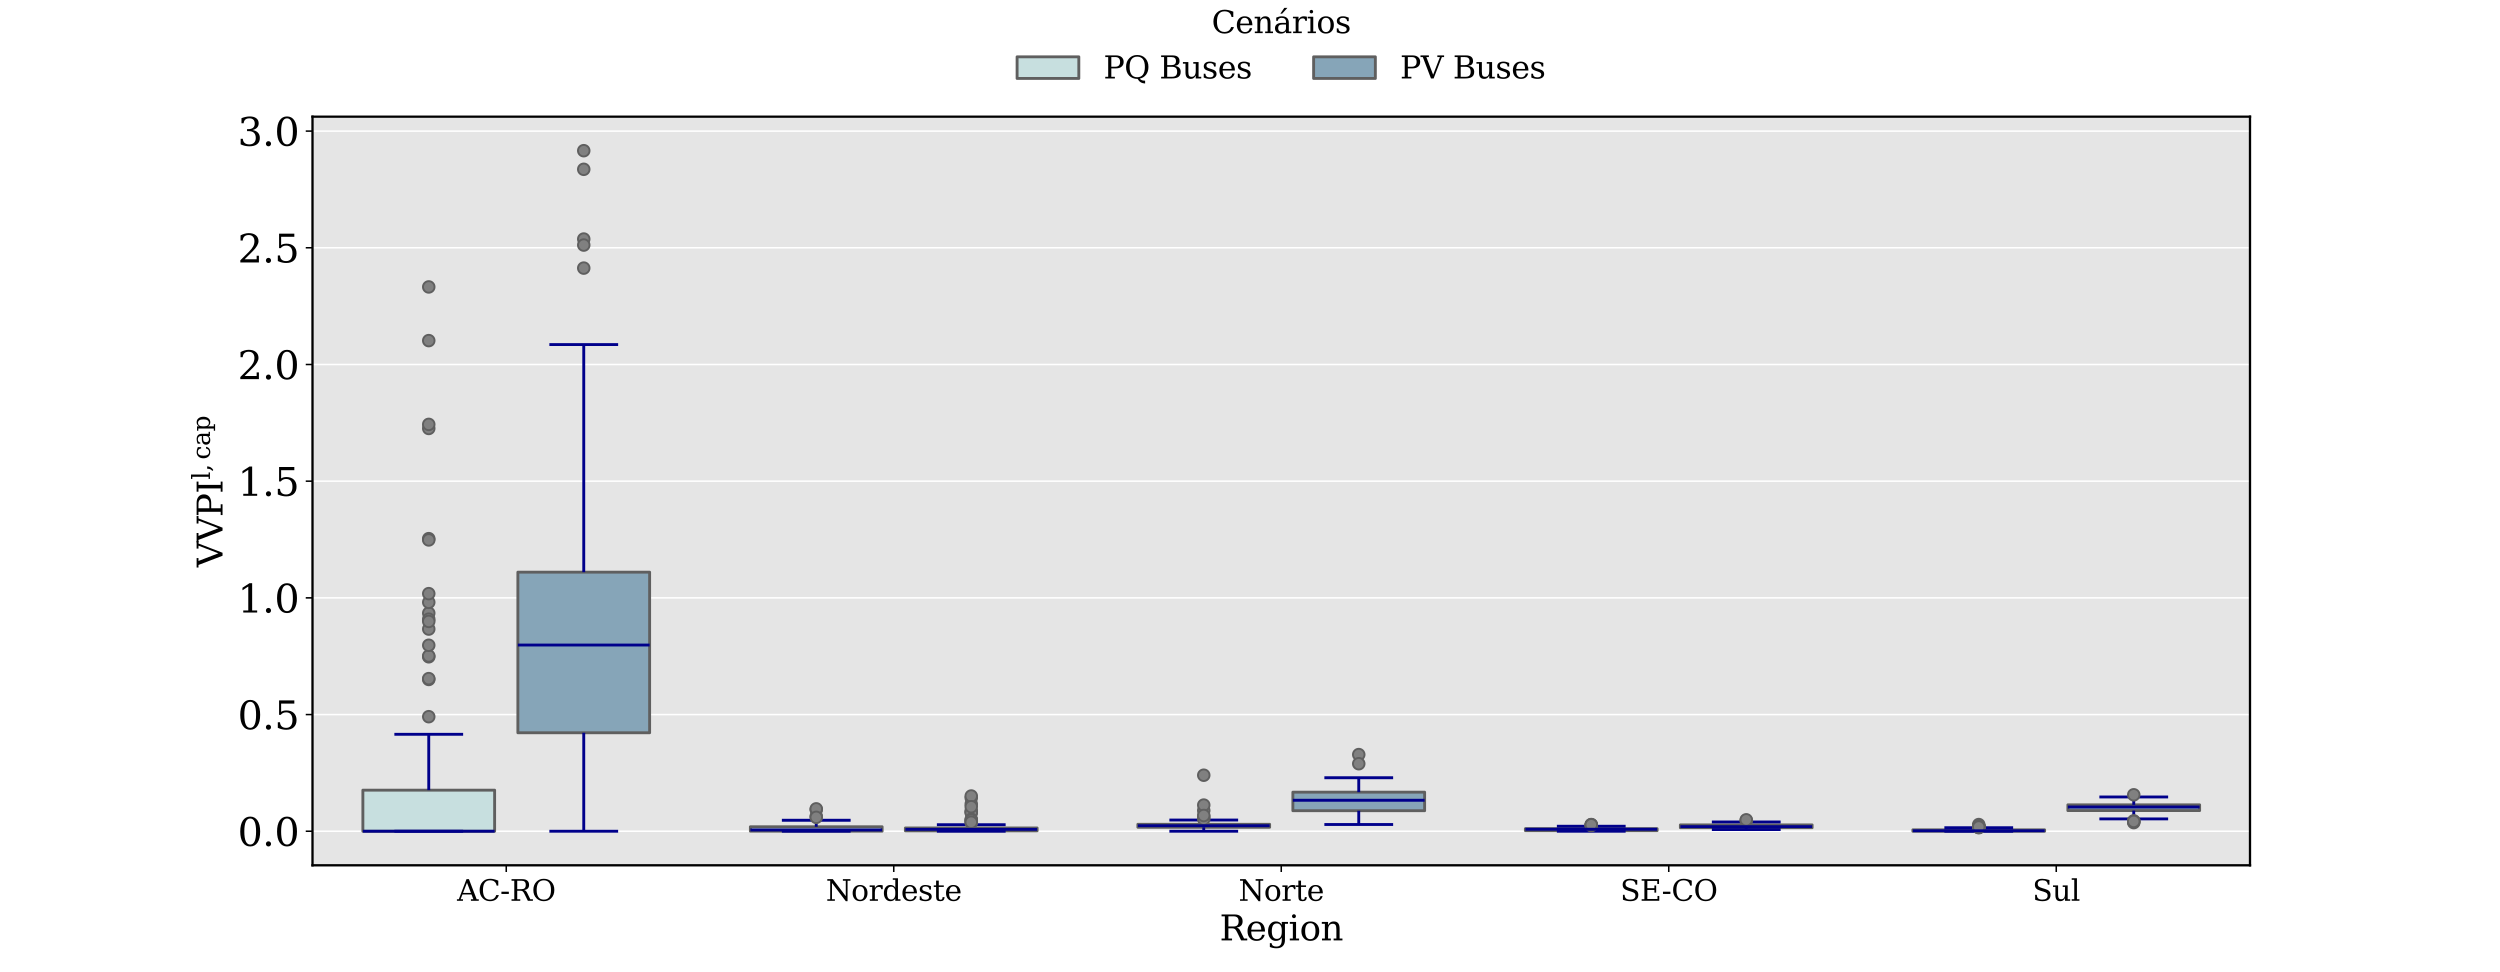 <?xml version="1.0" encoding="utf-8" standalone="no"?>
<!DOCTYPE svg PUBLIC "-//W3C//DTD SVG 1.1//EN"
  "http://www.w3.org/Graphics/SVG/1.1/DTD/svg11.dtd">
<svg xmlns:xlink="http://www.w3.org/1999/xlink" width="1296pt" height="504pt" viewBox="0 0 1296 504" xmlns="http://www.w3.org/2000/svg" version="1.1">
 <defs>
  <style type="text/css">*{stroke-linejoin: round; stroke-linecap: butt}</style>
 </defs>
 <g id="figure_1">
  <g id="patch_1">
   <path d="M 0 504 
L 1296 504 
L 1296 0 
L 0 0 
z
" style="fill: #ffffff"/>
  </g>
  <g id="axes_1">
   <g id="patch_2">
    <path d="M 162 448.56 
L 1166.4 448.56 
L 1166.4 60.48 
L 162 60.48 
z
" style="fill: #e5e5e5"/>
   </g>
   <g id="matplotlib.axis_1">
    <g id="xtick_1">
     <g id="line2d_1">
      <defs>
       <path id="maaaeb28145" d="M 0 0 
L 0 3.5 
" style="stroke: #000000; stroke-width: 0.8"/>
      </defs>
      <g>
       <use xlink:href="#maaaeb28145" x="262.44" y="448.56" style="stroke: #000000; stroke-width: 0.8"/>
      </g>
     </g>
     <g id="text_1">
      <!-- AC-RO -->
      <g transform="translate(236.954 466.958) scale(0.15 -0.15)">
       <defs>
        <path id="DejaVuSerif-41" d="M 1281 1691 
L 2994 1691 
L 2138 3909 
L 1281 1691 
z
M -38 0 
L -38 331 
L 372 331 
L 2034 4666 
L 2559 4666 
L 4225 331 
L 4684 331 
L 4684 0 
L 2988 0 
L 2988 331 
L 3506 331 
L 3116 1356 
L 1153 1356 
L 763 331 
L 1275 331 
L 1275 0 
L -38 0 
z
" transform="scale(0.016)"/>
        <path id="DejaVuSerif-43" d="M 4513 1234 
Q 4306 581 3820 245 
Q 3334 -91 2591 -91 
Q 2134 -91 1743 65 
Q 1353 222 1050 525 
Q 700 875 529 1320 
Q 359 1766 359 2328 
Q 359 3416 987 4083 
Q 1616 4750 2644 4750 
Q 3025 4750 3456 4650 
Q 3888 4550 4384 4347 
L 4384 3272 
L 4031 3272 
Q 3916 3859 3567 4137 
Q 3219 4416 2591 4416 
Q 1844 4416 1459 3886 
Q 1075 3356 1075 2328 
Q 1075 1303 1459 773 
Q 1844 244 2591 244 
Q 3113 244 3450 492 
Q 3788 741 3938 1234 
L 4513 1234 
z
" transform="scale(0.016)"/>
        <path id="DejaVuSerif-2d" d="M 281 1959 
L 1881 1959 
L 1881 1472 
L 281 1472 
L 281 1959 
z
" transform="scale(0.016)"/>
        <path id="DejaVuSerif-52" d="M 3066 2316 
Q 3284 2256 3442 2114 
Q 3600 1972 3725 1716 
L 4403 331 
L 4972 331 
L 4972 0 
L 3872 0 
L 3144 1484 
Q 2934 1916 2759 2042 
Q 2584 2169 2278 2169 
L 1581 2169 
L 1581 331 
L 2241 331 
L 2241 0 
L 353 0 
L 353 331 
L 947 331 
L 947 4331 
L 353 4331 
L 353 4666 
L 2719 4666 
Q 3400 4666 3770 4341 
Q 4141 4016 4141 3419 
Q 4141 2938 3870 2661 
Q 3600 2384 3066 2316 
z
M 1581 2503 
L 2503 2503 
Q 2975 2503 3200 2726 
Q 3425 2950 3425 3419 
Q 3425 3888 3200 4109 
Q 2975 4331 2503 4331 
L 1581 4331 
L 1581 2503 
z
" transform="scale(0.016)"/>
        <path id="DejaVuSerif-4f" d="M 2625 244 
Q 3391 244 3781 770 
Q 4172 1297 4172 2328 
Q 4172 3363 3781 3889 
Q 3391 4416 2625 4416 
Q 1856 4416 1465 3889 
Q 1075 3363 1075 2328 
Q 1075 1297 1465 770 
Q 1856 244 2625 244 
z
M 2625 -91 
Q 2150 -91 1751 65 
Q 1353 222 1050 525 
Q 700 875 529 1319 
Q 359 1763 359 2328 
Q 359 2894 529 3339 
Q 700 3784 1050 4134 
Q 1356 4441 1750 4595 
Q 2144 4750 2625 4750 
Q 3641 4750 4266 4084 
Q 4891 3419 4891 2328 
Q 4891 1769 4719 1320 
Q 4547 872 4197 525 
Q 3891 219 3497 64 
Q 3103 -91 2625 -91 
z
" transform="scale(0.016)"/>
       </defs>
       <use xlink:href="#DejaVuSerif-41"/>
       <use xlink:href="#DejaVuSerif-43" x="72.217"/>
       <use xlink:href="#DejaVuSerif-2d" x="148.73"/>
       <use xlink:href="#DejaVuSerif-52" x="182.52"/>
       <use xlink:href="#DejaVuSerif-4f" x="257.812"/>
      </g>
     </g>
    </g>
    <g id="xtick_2">
     <g id="line2d_2">
      <g>
       <use xlink:href="#maaaeb28145" x="463.32" y="448.56" style="stroke: #000000; stroke-width: 0.8"/>
      </g>
     </g>
     <g id="text_2">
      <!-- Nordeste -->
      <g transform="translate(428.116 466.958) scale(0.15 -0.15)">
       <defs>
        <path id="DejaVuSerif-4e" d="M 313 0 
L 313 331 
L 941 331 
L 941 4331 
L 313 4331 
L 313 4666 
L 1509 4666 
L 4306 984 
L 4306 4331 
L 3681 4331 
L 3681 4666 
L 5319 4666 
L 5319 4331 
L 4691 4331 
L 4691 -91 
L 4313 -91 
L 1325 3841 
L 1325 331 
L 1953 331 
L 1953 0 
L 313 0 
z
" transform="scale(0.016)"/>
        <path id="DejaVuSerif-6f" d="M 1925 219 
Q 2388 219 2623 584 
Q 2859 950 2859 1663 
Q 2859 2375 2623 2739 
Q 2388 3103 1925 3103 
Q 1463 3103 1227 2739 
Q 991 2375 991 1663 
Q 991 950 1228 584 
Q 1466 219 1925 219 
z
M 1925 -91 
Q 1200 -91 759 389 
Q 319 869 319 1663 
Q 319 2456 758 2934 
Q 1197 3413 1925 3413 
Q 2653 3413 3092 2934 
Q 3531 2456 3531 1663 
Q 3531 869 3092 389 
Q 2653 -91 1925 -91 
z
" transform="scale(0.016)"/>
        <path id="DejaVuSerif-72" d="M 3059 3328 
L 3059 2497 
L 2728 2497 
Q 2713 2744 2591 2866 
Q 2469 2988 2234 2988 
Q 1809 2988 1582 2694 
Q 1356 2400 1356 1850 
L 1356 331 
L 2022 331 
L 2022 0 
L 263 0 
L 263 331 
L 781 331 
L 781 2994 
L 231 2994 
L 231 3322 
L 1356 3322 
L 1356 2731 
Q 1525 3078 1790 3245 
Q 2056 3413 2438 3413 
Q 2578 3413 2733 3391 
Q 2888 3369 3059 3328 
z
" transform="scale(0.016)"/>
        <path id="DejaVuSerif-64" d="M 3359 331 
L 3909 331 
L 3909 0 
L 2784 0 
L 2784 519 
Q 2616 206 2355 57 
Q 2094 -91 1709 -91 
Q 1097 -91 708 395 
Q 319 881 319 1663 
Q 319 2444 706 2928 
Q 1094 3413 1709 3413 
Q 2094 3413 2355 3264 
Q 2616 3116 2784 2803 
L 2784 4531 
L 2241 4531 
L 2241 4863 
L 3359 4863 
L 3359 331 
z
M 2784 1497 
L 2784 1825 
Q 2784 2422 2554 2737 
Q 2325 3053 1888 3053 
Q 1444 3053 1217 2703 
Q 991 2353 991 1663 
Q 991 975 1217 622 
Q 1444 269 1888 269 
Q 2325 269 2554 583 
Q 2784 897 2784 1497 
z
" transform="scale(0.016)"/>
        <path id="DejaVuSerif-65" d="M 3469 1600 
L 991 1600 
L 991 1575 
Q 991 903 1244 561 
Q 1497 219 1991 219 
Q 2369 219 2611 417 
Q 2853 616 2950 1006 
L 3413 1006 
Q 3275 459 2904 184 
Q 2534 -91 1931 -91 
Q 1203 -91 761 389 
Q 319 869 319 1663 
Q 319 2450 753 2931 
Q 1188 3413 1894 3413 
Q 2647 3413 3050 2948 
Q 3453 2484 3469 1600 
z
M 2791 1931 
Q 2772 2513 2545 2808 
Q 2319 3103 1894 3103 
Q 1497 3103 1269 2806 
Q 1041 2509 991 1931 
L 2791 1931 
z
" transform="scale(0.016)"/>
        <path id="DejaVuSerif-73" d="M 359 184 
L 359 959 
L 691 959 
Q 703 588 923 403 
Q 1144 219 1575 219 
Q 1963 219 2166 364 
Q 2369 509 2369 788 
Q 2369 1006 2220 1140 
Q 2072 1275 1594 1428 
L 1178 1569 
Q 750 1706 558 1912 
Q 366 2119 366 2438 
Q 366 2894 700 3153 
Q 1034 3413 1625 3413 
Q 1888 3413 2178 3344 
Q 2469 3275 2778 3144 
L 2778 2419 
L 2447 2419 
Q 2434 2741 2221 2922 
Q 2009 3103 1644 3103 
Q 1281 3103 1095 2975 
Q 909 2847 909 2591 
Q 909 2381 1050 2254 
Q 1191 2128 1613 1997 
L 2069 1856 
Q 2541 1709 2748 1489 
Q 2956 1269 2956 922 
Q 2956 450 2595 179 
Q 2234 -91 1600 -91 
Q 1278 -91 972 -22 
Q 666 47 359 184 
z
" transform="scale(0.016)"/>
        <path id="DejaVuSerif-74" d="M 691 2988 
L 184 2988 
L 184 3322 
L 691 3322 
L 691 4353 
L 1269 4353 
L 1269 3322 
L 2350 3322 
L 2350 2988 
L 1269 2988 
L 1269 878 
Q 1269 456 1350 337 
Q 1431 219 1650 219 
Q 1875 219 1978 351 
Q 2081 484 2088 781 
L 2522 781 
Q 2497 328 2275 118 
Q 2053 -91 1600 -91 
Q 1103 -91 897 129 
Q 691 350 691 878 
L 691 2988 
z
" transform="scale(0.016)"/>
       </defs>
       <use xlink:href="#DejaVuSerif-4e"/>
       <use xlink:href="#DejaVuSerif-6f" x="87.5"/>
       <use xlink:href="#DejaVuSerif-72" x="147.705"/>
       <use xlink:href="#DejaVuSerif-64" x="195.508"/>
       <use xlink:href="#DejaVuSerif-65" x="259.521"/>
       <use xlink:href="#DejaVuSerif-73" x="318.701"/>
       <use xlink:href="#DejaVuSerif-74" x="370.02"/>
       <use xlink:href="#DejaVuSerif-65" x="410.205"/>
      </g>
     </g>
    </g>
    <g id="xtick_3">
     <g id="line2d_3">
      <g>
       <use xlink:href="#maaaeb28145" x="664.2" y="448.56" style="stroke: #000000; stroke-width: 0.8"/>
      </g>
     </g>
     <g id="text_3">
      <!-- Norte -->
      <g transform="translate(642.084 466.958) scale(0.15 -0.15)">
       <use xlink:href="#DejaVuSerif-4e"/>
       <use xlink:href="#DejaVuSerif-6f" x="87.5"/>
       <use xlink:href="#DejaVuSerif-72" x="147.705"/>
       <use xlink:href="#DejaVuSerif-74" x="195.508"/>
       <use xlink:href="#DejaVuSerif-65" x="235.693"/>
      </g>
     </g>
    </g>
    <g id="xtick_4">
     <g id="line2d_4">
      <g>
       <use xlink:href="#maaaeb28145" x="865.08" y="448.56" style="stroke: #000000; stroke-width: 0.8"/>
      </g>
     </g>
     <g id="text_4">
      <!-- SE-CO -->
      <g transform="translate(839.905 466.958) scale(0.15 -0.15)">
       <defs>
        <path id="DejaVuSerif-53" d="M 594 225 
L 594 1288 
L 953 1284 
Q 969 753 1261 498 
Q 1553 244 2150 244 
Q 2706 244 2998 464 
Q 3291 684 3291 1106 
Q 3291 1444 3114 1625 
Q 2938 1806 2369 1978 
L 1753 2163 
Q 1084 2366 811 2669 
Q 538 2972 538 3500 
Q 538 4094 959 4422 
Q 1381 4750 2144 4750 
Q 2469 4750 2856 4679 
Q 3244 4609 3681 4475 
L 3681 3481 
L 3328 3481 
Q 3275 3975 2998 4195 
Q 2722 4416 2156 4416 
Q 1663 4416 1405 4214 
Q 1147 4013 1147 3628 
Q 1147 3294 1340 3103 
Q 1534 2913 2163 2725 
L 2741 2553 
Q 3375 2363 3645 2067 
Q 3916 1772 3916 1275 
Q 3916 597 3481 253 
Q 3047 -91 2188 -91 
Q 1803 -91 1404 -12 
Q 1006 66 594 225 
z
" transform="scale(0.016)"/>
        <path id="DejaVuSerif-45" d="M 353 0 
L 353 331 
L 947 331 
L 947 4331 
L 353 4331 
L 353 4666 
L 4109 4666 
L 4109 3628 
L 3725 3628 
L 3725 4281 
L 1581 4281 
L 1581 2719 
L 3109 2719 
L 3109 3303 
L 3494 3303 
L 3494 1753 
L 3109 1753 
L 3109 2338 
L 1581 2338 
L 1581 384 
L 3775 384 
L 3775 1038 
L 4159 1038 
L 4159 0 
L 353 0 
z
" transform="scale(0.016)"/>
       </defs>
       <use xlink:href="#DejaVuSerif-53"/>
       <use xlink:href="#DejaVuSerif-45" x="68.506"/>
       <use xlink:href="#DejaVuSerif-2d" x="143.379"/>
       <use xlink:href="#DejaVuSerif-43" x="177.168"/>
       <use xlink:href="#DejaVuSerif-4f" x="253.682"/>
      </g>
     </g>
    </g>
    <g id="xtick_5">
     <g id="line2d_5">
      <g>
       <use xlink:href="#maaaeb28145" x="1065.96" y="448.56" style="stroke: #000000; stroke-width: 0.8"/>
      </g>
     </g>
     <g id="text_5">
      <!-- Sul -->
      <g transform="translate(1053.593 466.958) scale(0.15 -0.15)">
       <defs>
        <path id="DejaVuSerif-75" d="M 2266 3322 
L 3341 3322 
L 3341 331 
L 3884 331 
L 3884 0 
L 2766 0 
L 2766 588 
Q 2606 256 2353 82 
Q 2100 -91 1766 -91 
Q 1213 -91 952 223 
Q 691 538 691 1209 
L 691 2988 
L 172 2988 
L 172 3322 
L 1269 3322 
L 1269 1388 
Q 1269 781 1417 556 
Q 1566 331 1947 331 
Q 2347 331 2556 625 
Q 2766 919 2766 1478 
L 2766 2988 
L 2266 2988 
L 2266 3322 
z
" transform="scale(0.016)"/>
        <path id="DejaVuSerif-6c" d="M 1313 331 
L 1856 331 
L 1856 0 
L 184 0 
L 184 331 
L 738 331 
L 738 4531 
L 184 4531 
L 184 4863 
L 1313 4863 
L 1313 331 
z
" transform="scale(0.016)"/>
       </defs>
       <use xlink:href="#DejaVuSerif-53"/>
       <use xlink:href="#DejaVuSerif-75" x="68.506"/>
       <use xlink:href="#DejaVuSerif-6c" x="132.91"/>
      </g>
     </g>
    </g>
    <g id="text_6">
     <!-- Region -->
     <g transform="translate(632.242 487.498) scale(0.18 -0.18)">
      <defs>
       <path id="DejaVuSerif-67" d="M 3359 2988 
L 3359 72 
Q 3359 -644 2965 -1033 
Q 2572 -1422 1844 -1422 
Q 1516 -1422 1216 -1362 
Q 916 -1303 641 -1184 
L 641 -488 
L 941 -488 
Q 997 -813 1206 -963 
Q 1416 -1113 1806 -1113 
Q 2313 -1113 2548 -827 
Q 2784 -541 2784 72 
L 2784 519 
Q 2616 206 2355 57 
Q 2094 -91 1709 -91 
Q 1097 -91 708 395 
Q 319 881 319 1663 
Q 319 2444 706 2928 
Q 1094 3413 1709 3413 
Q 2094 3413 2355 3264 
Q 2616 3116 2784 2803 
L 2784 3322 
L 3909 3322 
L 3909 2988 
L 3359 2988 
z
M 2784 1825 
Q 2784 2422 2554 2737 
Q 2325 3053 1888 3053 
Q 1444 3053 1217 2703 
Q 991 2353 991 1663 
Q 991 975 1217 622 
Q 1444 269 1888 269 
Q 2325 269 2554 583 
Q 2784 897 2784 1497 
L 2784 1825 
z
" transform="scale(0.016)"/>
       <path id="DejaVuSerif-69" d="M 622 4353 
Q 622 4497 726 4603 
Q 831 4709 978 4709 
Q 1122 4709 1226 4603 
Q 1331 4497 1331 4353 
Q 1331 4206 1228 4103 
Q 1125 4000 978 4000 
Q 831 4000 726 4103 
Q 622 4206 622 4353 
z
M 1356 331 
L 1900 331 
L 1900 0 
L 231 0 
L 231 331 
L 781 331 
L 781 2988 
L 231 2988 
L 231 3322 
L 1356 3322 
L 1356 331 
z
" transform="scale(0.016)"/>
       <path id="DejaVuSerif-6e" d="M 263 0 
L 263 331 
L 781 331 
L 781 2988 
L 231 2988 
L 231 3322 
L 1356 3322 
L 1356 2731 
Q 1516 3069 1770 3241 
Q 2025 3413 2363 3413 
Q 2913 3413 3172 3097 
Q 3431 2781 3431 2113 
L 3431 331 
L 3944 331 
L 3944 0 
L 2356 0 
L 2356 331 
L 2853 331 
L 2853 1931 
Q 2853 2541 2703 2767 
Q 2553 2994 2175 2994 
Q 1775 2994 1565 2701 
Q 1356 2409 1356 1850 
L 1356 331 
L 1856 331 
L 1856 0 
L 263 0 
z
" transform="scale(0.016)"/>
      </defs>
      <use xlink:href="#DejaVuSerif-52"/>
      <use xlink:href="#DejaVuSerif-65" x="75.293"/>
      <use xlink:href="#DejaVuSerif-67" x="134.473"/>
      <use xlink:href="#DejaVuSerif-69" x="198.486"/>
      <use xlink:href="#DejaVuSerif-6f" x="230.469"/>
      <use xlink:href="#DejaVuSerif-6e" x="290.674"/>
     </g>
    </g>
   </g>
   <g id="matplotlib.axis_2">
    <g id="ytick_1">
     <g id="line2d_6">
      <path d="M 162 430.92 
L 1166.4 430.92 
" clip-path="url(#p21bac2d4df)" style="fill: none; stroke: #ffffff; stroke-width: 0.8; stroke-linecap: square"/>
     </g>
     <g id="line2d_7">
      <defs>
       <path id="m87f570c86f" d="M 0 0 
L -3.5 0 
" style="stroke: #000000; stroke-width: 0.8"/>
      </defs>
      <g>
       <use xlink:href="#m87f570c86f" x="162" y="430.92" style="stroke: #000000; stroke-width: 0.8"/>
      </g>
     </g>
     <g id="text_7">
      <!-- 0.0 -->
      <g transform="translate(123.194 438.518) scale(0.2 -0.2)">
       <defs>
        <path id="DejaVuSerif-30" d="M 2034 219 
Q 2513 219 2750 744 
Q 2988 1269 2988 2328 
Q 2988 3391 2750 3916 
Q 2513 4441 2034 4441 
Q 1556 4441 1318 3916 
Q 1081 3391 1081 2328 
Q 1081 1269 1318 744 
Q 1556 219 2034 219 
z
M 2034 -91 
Q 1275 -91 848 546 
Q 422 1184 422 2328 
Q 422 3475 848 4112 
Q 1275 4750 2034 4750 
Q 2797 4750 3222 4112 
Q 3647 3475 3647 2328 
Q 3647 1184 3222 546 
Q 2797 -91 2034 -91 
z
" transform="scale(0.016)"/>
        <path id="DejaVuSerif-2e" d="M 603 325 
Q 603 500 722 622 
Q 841 744 1019 744 
Q 1191 744 1312 622 
Q 1434 500 1434 325 
Q 1434 153 1312 31 
Q 1191 -91 1019 -91 
Q 841 -91 722 29 
Q 603 150 603 325 
z
" transform="scale(0.016)"/>
       </defs>
       <use xlink:href="#DejaVuSerif-30"/>
       <use xlink:href="#DejaVuSerif-2e" x="63.623"/>
       <use xlink:href="#DejaVuSerif-30" x="95.41"/>
      </g>
     </g>
    </g>
    <g id="ytick_2">
     <g id="line2d_8">
      <path d="M 162 370.427 
L 1166.4 370.427 
" clip-path="url(#p21bac2d4df)" style="fill: none; stroke: #ffffff; stroke-width: 0.8; stroke-linecap: square"/>
     </g>
     <g id="line2d_9">
      <g>
       <use xlink:href="#m87f570c86f" x="162" y="370.427" style="stroke: #000000; stroke-width: 0.8"/>
      </g>
     </g>
     <g id="text_8">
      <!-- 0.5 -->
      <g transform="translate(123.194 378.025) scale(0.2 -0.2)">
       <defs>
        <path id="DejaVuSerif-35" d="M 3219 4666 
L 3219 4153 
L 1081 4153 
L 1081 2816 
Q 1244 2928 1461 2984 
Q 1678 3041 1947 3041 
Q 2703 3041 3140 2622 
Q 3578 2203 3578 1478 
Q 3578 738 3136 323 
Q 2694 -91 1894 -91 
Q 1572 -91 1234 -12 
Q 897 66 544 225 
L 544 1131 
L 897 1131 
Q 925 688 1179 453 
Q 1434 219 1894 219 
Q 2388 219 2653 544 
Q 2919 869 2919 1478 
Q 2919 2084 2655 2407 
Q 2391 2731 1894 2731 
Q 1613 2731 1398 2631 
Q 1184 2531 1019 2322 
L 750 2322 
L 750 4666 
L 3219 4666 
z
" transform="scale(0.016)"/>
       </defs>
       <use xlink:href="#DejaVuSerif-30"/>
       <use xlink:href="#DejaVuSerif-2e" x="63.623"/>
       <use xlink:href="#DejaVuSerif-35" x="95.41"/>
      </g>
     </g>
    </g>
    <g id="ytick_3">
     <g id="line2d_10">
      <path d="M 162 309.933 
L 1166.4 309.933 
" clip-path="url(#p21bac2d4df)" style="fill: none; stroke: #ffffff; stroke-width: 0.8; stroke-linecap: square"/>
     </g>
     <g id="line2d_11">
      <g>
       <use xlink:href="#m87f570c86f" x="162" y="309.933" style="stroke: #000000; stroke-width: 0.8"/>
      </g>
     </g>
     <g id="text_9">
      <!-- 1.0 -->
      <g transform="translate(123.194 317.532) scale(0.2 -0.2)">
       <defs>
        <path id="DejaVuSerif-31" d="M 909 0 
L 909 331 
L 1722 331 
L 1722 4213 
L 781 3603 
L 781 4013 
L 1919 4750 
L 2350 4750 
L 2350 331 
L 3163 331 
L 3163 0 
L 909 0 
z
" transform="scale(0.016)"/>
       </defs>
       <use xlink:href="#DejaVuSerif-31"/>
       <use xlink:href="#DejaVuSerif-2e" x="63.623"/>
       <use xlink:href="#DejaVuSerif-30" x="95.41"/>
      </g>
     </g>
    </g>
    <g id="ytick_4">
     <g id="line2d_12">
      <path d="M 162 249.44 
L 1166.4 249.44 
" clip-path="url(#p21bac2d4df)" style="fill: none; stroke: #ffffff; stroke-width: 0.8; stroke-linecap: square"/>
     </g>
     <g id="line2d_13">
      <g>
       <use xlink:href="#m87f570c86f" x="162" y="249.44" style="stroke: #000000; stroke-width: 0.8"/>
      </g>
     </g>
     <g id="text_10">
      <!-- 1.5 -->
      <g transform="translate(123.194 257.038) scale(0.2 -0.2)">
       <use xlink:href="#DejaVuSerif-31"/>
       <use xlink:href="#DejaVuSerif-2e" x="63.623"/>
       <use xlink:href="#DejaVuSerif-35" x="95.41"/>
      </g>
     </g>
    </g>
    <g id="ytick_5">
     <g id="line2d_14">
      <path d="M 162 188.947 
L 1166.4 188.947 
" clip-path="url(#p21bac2d4df)" style="fill: none; stroke: #ffffff; stroke-width: 0.8; stroke-linecap: square"/>
     </g>
     <g id="line2d_15">
      <g>
       <use xlink:href="#m87f570c86f" x="162" y="188.947" style="stroke: #000000; stroke-width: 0.8"/>
      </g>
     </g>
     <g id="text_11">
      <!-- 2.0 -->
      <g transform="translate(123.194 196.545) scale(0.2 -0.2)">
       <defs>
        <path id="DejaVuSerif-32" d="M 819 3553 
L 469 3553 
L 469 4384 
Q 803 4563 1142 4656 
Q 1481 4750 1806 4750 
Q 2534 4750 2956 4397 
Q 3378 4044 3378 3438 
Q 3378 2753 2422 1800 
Q 2347 1728 2309 1691 
L 1131 513 
L 3078 513 
L 3078 1088 
L 3444 1088 
L 3444 0 
L 434 0 
L 434 341 
L 1850 1753 
Q 2319 2222 2519 2614 
Q 2719 3006 2719 3438 
Q 2719 3909 2473 4175 
Q 2228 4441 1797 4441 
Q 1350 4441 1106 4219 
Q 863 3997 819 3553 
z
" transform="scale(0.016)"/>
       </defs>
       <use xlink:href="#DejaVuSerif-32"/>
       <use xlink:href="#DejaVuSerif-2e" x="63.623"/>
       <use xlink:href="#DejaVuSerif-30" x="95.41"/>
      </g>
     </g>
    </g>
    <g id="ytick_6">
     <g id="line2d_16">
      <path d="M 162 128.453 
L 1166.4 128.453 
" clip-path="url(#p21bac2d4df)" style="fill: none; stroke: #ffffff; stroke-width: 0.8; stroke-linecap: square"/>
     </g>
     <g id="line2d_17">
      <g>
       <use xlink:href="#m87f570c86f" x="162" y="128.453" style="stroke: #000000; stroke-width: 0.8"/>
      </g>
     </g>
     <g id="text_12">
      <!-- 2.5 -->
      <g transform="translate(123.194 136.052) scale(0.2 -0.2)">
       <use xlink:href="#DejaVuSerif-32"/>
       <use xlink:href="#DejaVuSerif-2e" x="63.623"/>
       <use xlink:href="#DejaVuSerif-35" x="95.41"/>
      </g>
     </g>
    </g>
    <g id="ytick_7">
     <g id="line2d_18">
      <path d="M 162 67.96 
L 1166.4 67.96 
" clip-path="url(#p21bac2d4df)" style="fill: none; stroke: #ffffff; stroke-width: 0.8; stroke-linecap: square"/>
     </g>
     <g id="line2d_19">
      <g>
       <use xlink:href="#m87f570c86f" x="162" y="67.96" style="stroke: #000000; stroke-width: 0.8"/>
      </g>
     </g>
     <g id="text_13">
      <!-- 3.0 -->
      <g transform="translate(123.194 75.558) scale(0.2 -0.2)">
       <defs>
        <path id="DejaVuSerif-33" d="M 622 4469 
Q 988 4606 1323 4678 
Q 1659 4750 1953 4750 
Q 2638 4750 3022 4454 
Q 3406 4159 3406 3634 
Q 3406 3213 3140 2930 
Q 2875 2647 2388 2547 
Q 2963 2466 3280 2130 
Q 3597 1794 3597 1259 
Q 3597 606 3158 257 
Q 2719 -91 1894 -91 
Q 1528 -91 1179 -12 
Q 831 66 488 225 
L 488 1131 
L 838 1131 
Q 869 681 1141 450 
Q 1413 219 1906 219 
Q 2384 219 2661 495 
Q 2938 772 2938 1253 
Q 2938 1803 2653 2086 
Q 2369 2369 1819 2369 
L 1522 2369 
L 1522 2688 
L 1678 2688 
Q 2225 2688 2498 2914 
Q 2772 3141 2772 3597 
Q 2772 4006 2547 4223 
Q 2322 4441 1900 4441 
Q 1478 4441 1245 4241 
Q 1013 4041 972 3647 
L 622 3647 
L 622 4469 
z
" transform="scale(0.016)"/>
       </defs>
       <use xlink:href="#DejaVuSerif-33"/>
       <use xlink:href="#DejaVuSerif-2e" x="63.623"/>
       <use xlink:href="#DejaVuSerif-30" x="95.41"/>
      </g>
     </g>
    </g>
    <g id="text_14">
     <!-- $\mathrm{VVPI}^\mathrm{l,cap}$ -->
     <g transform="translate(115.45 294.03) rotate(-90) scale(0.18 -0.18)">
      <defs>
       <path id="DejaVuSerif-56" d="M 1119 4331 
L 2497 750 
L 3872 4331 
L 3347 4331 
L 3347 4666 
L 4716 4666 
L 4716 4331 
L 4263 4331 
L 2597 0 
L 2059 0 
L 403 4331 
L -63 4331 
L -63 4666 
L 1638 4666 
L 1638 4331 
L 1119 4331 
z
" transform="scale(0.016)"/>
       <path id="DejaVuSerif-50" d="M 1581 2375 
L 2406 2375 
Q 2872 2375 3115 2626 
Q 3359 2878 3359 3353 
Q 3359 3831 3115 4081 
Q 2872 4331 2406 4331 
L 1581 4331 
L 1581 2375 
z
M 353 0 
L 353 331 
L 947 331 
L 947 4331 
L 353 4331 
L 353 4666 
L 2559 4666 
Q 3259 4666 3668 4311 
Q 4078 3956 4078 3353 
Q 4078 2753 3668 2397 
Q 3259 2041 2559 2041 
L 1581 2041 
L 1581 331 
L 2303 331 
L 2303 0 
L 353 0 
z
" transform="scale(0.016)"/>
       <path id="DejaVuSerif-49" d="M 1581 331 
L 2175 331 
L 2175 0 
L 353 0 
L 353 331 
L 947 331 
L 947 4331 
L 353 4331 
L 353 4666 
L 2175 4666 
L 2175 4331 
L 1581 4331 
L 1581 331 
z
" transform="scale(0.016)"/>
       <path id="DejaVuSerif-2c" d="M 231 -622 
Q 525 -406 662 -114 
Q 800 178 800 594 
L 800 709 
L 1416 709 
Q 1391 175 1164 -208 
Q 938 -591 481 -872 
L 231 -622 
z
" transform="scale(0.016)"/>
       <path id="DejaVuSerif-63" d="M 3291 997 
Q 3169 466 2822 187 
Q 2475 -91 1925 -91 
Q 1200 -91 759 389 
Q 319 869 319 1663 
Q 319 2459 759 2936 
Q 1200 3413 1925 3413 
Q 2241 3413 2553 3339 
Q 2866 3266 3181 3116 
L 3181 2266 
L 2847 2266 
Q 2781 2703 2561 2903 
Q 2341 3103 1931 3103 
Q 1466 3103 1228 2742 
Q 991 2381 991 1663 
Q 991 944 1227 581 
Q 1463 219 1931 219 
Q 2303 219 2525 412 
Q 2747 606 2828 997 
L 3291 997 
z
" transform="scale(0.016)"/>
       <path id="DejaVuSerif-61" d="M 2547 1044 
L 2547 1747 
L 1806 1747 
Q 1378 1747 1168 1562 
Q 959 1378 959 997 
Q 959 650 1171 447 
Q 1384 244 1747 244 
Q 2106 244 2326 466 
Q 2547 688 2547 1044 
z
M 3122 2075 
L 3122 331 
L 3634 331 
L 3634 0 
L 2547 0 
L 2547 359 
Q 2356 128 2106 18 
Q 1856 -91 1522 -91 
Q 969 -91 644 203 
Q 319 497 319 997 
Q 319 1513 691 1797 
Q 1063 2081 1741 2081 
L 2547 2081 
L 2547 2309 
Q 2547 2688 2317 2895 
Q 2088 3103 1672 3103 
Q 1328 3103 1125 2947 
Q 922 2791 872 2484 
L 575 2484 
L 575 3156 
Q 875 3284 1158 3348 
Q 1441 3413 1709 3413 
Q 2400 3413 2761 3070 
Q 3122 2728 3122 2075 
z
" transform="scale(0.016)"/>
       <path id="DejaVuSerif-70" d="M 1313 1825 
L 1313 1497 
Q 1313 897 1542 583 
Q 1772 269 2209 269 
Q 2650 269 2876 622 
Q 3103 975 3103 1663 
Q 3103 2353 2876 2703 
Q 2650 3053 2209 3053 
Q 1772 3053 1542 2737 
Q 1313 2422 1313 1825 
z
M 738 2988 
L 184 2988 
L 184 3322 
L 1313 3322 
L 1313 2803 
Q 1481 3116 1742 3264 
Q 2003 3413 2388 3413 
Q 3000 3413 3387 2928 
Q 3775 2444 3775 1663 
Q 3775 881 3387 395 
Q 3000 -91 2388 -91 
Q 2003 -91 1742 57 
Q 1481 206 1313 519 
L 1313 -997 
L 1856 -997 
L 1856 -1331 
L 184 -1331 
L 184 -997 
L 738 -997 
L 738 2988 
z
" transform="scale(0.016)"/>
      </defs>
      <use xlink:href="#DejaVuSerif-56" transform="translate(0 0.477)"/>
      <use xlink:href="#DejaVuSerif-56" transform="translate(72.217 0.477)"/>
      <use xlink:href="#DejaVuSerif-50" transform="translate(144.434 0.477)"/>
      <use xlink:href="#DejaVuSerif-49" transform="translate(211.719 0.477)"/>
      <use xlink:href="#DejaVuSerif-6c" transform="translate(252.129 36.811) scale(0.7)"/>
      <use xlink:href="#DejaVuSerif-2c" transform="translate(274.517 36.811) scale(0.7)"/>
      <use xlink:href="#DejaVuSerif-63" transform="translate(310.043 36.811) scale(0.7)"/>
      <use xlink:href="#DejaVuSerif-61" transform="translate(349.247 36.811) scale(0.7)"/>
      <use xlink:href="#DejaVuSerif-70" transform="translate(390.981 36.811) scale(0.7)"/>
     </g>
    </g>
   </g>
   <g id="patch_3">
    <path d="M 262.44 430.92 
L 262.44 430.92 
L 262.44 430.92 
L 262.44 430.92 
z
" clip-path="url(#p21bac2d4df)" style="fill: #c7dfdf; stroke: #5f5f5f; stroke-width: 1.5; stroke-linejoin: miter"/>
   </g>
   <g id="patch_4">
    <path d="M 262.44 430.92 
L 262.44 430.92 
L 262.44 430.92 
L 262.44 430.92 
z
" clip-path="url(#p21bac2d4df)" style="fill: #86a5b8; stroke: #5f5f5f; stroke-width: 1.5; stroke-linejoin: miter"/>
   </g>
   <g id="patch_5">
    <path d="M 188.114 430.92 
L 256.414 430.92 
L 256.414 409.613 
L 188.114 409.613 
L 188.114 430.92 
z
" clip-path="url(#p21bac2d4df)" style="fill: #c7dfdf; stroke: #5f5f5f; stroke-width: 1.5; stroke-linejoin: miter"/>
   </g>
   <g id="line2d_20">
    <path d="M 222.264 430.92 
L 222.264 430.92 
" clip-path="url(#p21bac2d4df)" style="fill: none; stroke: #00008b; stroke-width: 1.5"/>
   </g>
   <g id="line2d_21">
    <path d="M 222.264 409.613 
L 222.264 380.659 
" clip-path="url(#p21bac2d4df)" style="fill: none; stroke: #00008b; stroke-width: 1.5"/>
   </g>
   <g id="line2d_22">
    <path d="M 205.189 430.92 
L 239.339 430.92 
" clip-path="url(#p21bac2d4df)" style="fill: none; stroke: #00008b; stroke-width: 1.5; stroke-linecap: square"/>
   </g>
   <g id="line2d_23">
    <path d="M 205.189 380.659 
L 239.339 380.659 
" clip-path="url(#p21bac2d4df)" style="fill: none; stroke: #00008b; stroke-width: 1.5; stroke-linecap: square"/>
   </g>
   <g id="line2d_24">
    <defs>
     <path id="m047c15793d" d="M 0 3 
C 0.796 3 1.559 2.684 2.121 2.121 
C 2.684 1.559 3 0.796 3 0 
C 3 -0.796 2.684 -1.559 2.121 -2.121 
C 1.559 -2.684 0.796 -3 0 -3 
C -0.796 -3 -1.559 -2.684 -2.121 -2.121 
C -2.684 -1.559 -3 -0.796 -3 0 
C -3 0.796 -2.684 1.559 -2.121 2.121 
C -1.559 2.684 -0.796 3 0 3 
z
" style="stroke: #5f5f5f"/>
    </defs>
    <g clip-path="url(#p21bac2d4df)">
     <use xlink:href="#m047c15793d" x="222.264" y="317.845" style="fill: #808080; stroke: #5f5f5f"/>
     <use xlink:href="#m047c15793d" x="222.264" y="352.232" style="fill: #808080; stroke: #5f5f5f"/>
     <use xlink:href="#m047c15793d" x="222.264" y="340.482" style="fill: #808080; stroke: #5f5f5f"/>
     <use xlink:href="#m047c15793d" x="222.264" y="340.033" style="fill: #808080; stroke: #5f5f5f"/>
     <use xlink:href="#m047c15793d" x="222.264" y="320.986" style="fill: #808080; stroke: #5f5f5f"/>
     <use xlink:href="#m047c15793d" x="222.264" y="326.108" style="fill: #808080; stroke: #5f5f5f"/>
     <use xlink:href="#m047c15793d" x="222.264" y="322.144" style="fill: #808080; stroke: #5f5f5f"/>
     <use xlink:href="#m047c15793d" x="222.264" y="371.533" style="fill: #808080; stroke: #5f5f5f"/>
     <use xlink:href="#m047c15793d" x="222.264" y="279.236" style="fill: #808080; stroke: #5f5f5f"/>
     <use xlink:href="#m047c15793d" x="222.264" y="279.898" style="fill: #808080; stroke: #5f5f5f"/>
     <use xlink:href="#m047c15793d" x="222.264" y="222.112" style="fill: #808080; stroke: #5f5f5f"/>
     <use xlink:href="#m047c15793d" x="222.264" y="312.235" style="fill: #808080; stroke: #5f5f5f"/>
     <use xlink:href="#m047c15793d" x="222.264" y="148.747" style="fill: #808080; stroke: #5f5f5f"/>
     <use xlink:href="#m047c15793d" x="222.264" y="219.998" style="fill: #808080; stroke: #5f5f5f"/>
     <use xlink:href="#m047c15793d" x="222.264" y="307.745" style="fill: #808080; stroke: #5f5f5f"/>
     <use xlink:href="#m047c15793d" x="222.264" y="351.799" style="fill: #808080; stroke: #5f5f5f"/>
     <use xlink:href="#m047c15793d" x="222.264" y="176.576" style="fill: #808080; stroke: #5f5f5f"/>
     <use xlink:href="#m047c15793d" x="222.264" y="334.503" style="fill: #808080; stroke: #5f5f5f"/>
    </g>
   </g>
   <g id="patch_6">
    <path d="M 388.994 430.88 
L 457.294 430.88 
L 457.294 428.601 
L 388.994 428.601 
L 388.994 430.88 
z
" clip-path="url(#p21bac2d4df)" style="fill: #c7dfdf; stroke: #5f5f5f; stroke-width: 1.5; stroke-linejoin: miter"/>
   </g>
   <g id="line2d_25">
    <path d="M 423.144 430.88 
L 423.144 430.92 
" clip-path="url(#p21bac2d4df)" style="fill: none; stroke: #00008b; stroke-width: 1.5"/>
   </g>
   <g id="line2d_26">
    <path d="M 423.144 428.601 
L 423.144 425.221 
" clip-path="url(#p21bac2d4df)" style="fill: none; stroke: #00008b; stroke-width: 1.5"/>
   </g>
   <g id="line2d_27">
    <path d="M 406.069 430.92 
L 440.219 430.92 
" clip-path="url(#p21bac2d4df)" style="fill: none; stroke: #00008b; stroke-width: 1.5; stroke-linecap: square"/>
   </g>
   <g id="line2d_28">
    <path d="M 406.069 425.221 
L 440.219 425.221 
" clip-path="url(#p21bac2d4df)" style="fill: none; stroke: #00008b; stroke-width: 1.5; stroke-linecap: square"/>
   </g>
   <g id="line2d_29">
    <g clip-path="url(#p21bac2d4df)">
     <use xlink:href="#m047c15793d" x="423.144" y="423.162" style="fill: #808080; stroke: #5f5f5f"/>
     <use xlink:href="#m047c15793d" x="423.144" y="419.747" style="fill: #808080; stroke: #5f5f5f"/>
     <use xlink:href="#m047c15793d" x="423.144" y="419.318" style="fill: #808080; stroke: #5f5f5f"/>
     <use xlink:href="#m047c15793d" x="423.144" y="423.711" style="fill: #808080; stroke: #5f5f5f"/>
    </g>
   </g>
   <g id="patch_7">
    <path d="M 589.874 428.857 
L 658.174 428.857 
L 658.174 427.31 
L 589.874 427.31 
L 589.874 428.857 
z
" clip-path="url(#p21bac2d4df)" style="fill: #c7dfdf; stroke: #5f5f5f; stroke-width: 1.5; stroke-linejoin: miter"/>
   </g>
   <g id="line2d_30">
    <path d="M 624.024 428.857 
L 624.024 430.92 
" clip-path="url(#p21bac2d4df)" style="fill: none; stroke: #00008b; stroke-width: 1.5"/>
   </g>
   <g id="line2d_31">
    <path d="M 624.024 427.31 
L 624.024 425.1 
" clip-path="url(#p21bac2d4df)" style="fill: none; stroke: #00008b; stroke-width: 1.5"/>
   </g>
   <g id="line2d_32">
    <path d="M 606.949 430.92 
L 641.099 430.92 
" clip-path="url(#p21bac2d4df)" style="fill: none; stroke: #00008b; stroke-width: 1.5; stroke-linecap: square"/>
   </g>
   <g id="line2d_33">
    <path d="M 606.949 425.1 
L 641.099 425.1 
" clip-path="url(#p21bac2d4df)" style="fill: none; stroke: #00008b; stroke-width: 1.5; stroke-linecap: square"/>
   </g>
   <g id="line2d_34">
    <g clip-path="url(#p21bac2d4df)">
     <use xlink:href="#m047c15793d" x="624.024" y="420.173" style="fill: #808080; stroke: #5f5f5f"/>
     <use xlink:href="#m047c15793d" x="624.024" y="417.355" style="fill: #808080; stroke: #5f5f5f"/>
     <use xlink:href="#m047c15793d" x="624.024" y="423.504" style="fill: #808080; stroke: #5f5f5f"/>
     <use xlink:href="#m047c15793d" x="624.024" y="401.874" style="fill: #808080; stroke: #5f5f5f"/>
     <use xlink:href="#m047c15793d" x="624.024" y="424.637" style="fill: #808080; stroke: #5f5f5f"/>
     <use xlink:href="#m047c15793d" x="624.024" y="422.755" style="fill: #808080; stroke: #5f5f5f"/>
    </g>
   </g>
   <g id="patch_8">
    <path d="M 790.754 430.594 
L 859.054 430.594 
L 859.054 429.58 
L 790.754 429.58 
L 790.754 430.594 
z
" clip-path="url(#p21bac2d4df)" style="fill: #c7dfdf; stroke: #5f5f5f; stroke-width: 1.5; stroke-linejoin: miter"/>
   </g>
   <g id="line2d_35">
    <path d="M 824.904 430.594 
L 824.904 430.914 
" clip-path="url(#p21bac2d4df)" style="fill: none; stroke: #00008b; stroke-width: 1.5"/>
   </g>
   <g id="line2d_36">
    <path d="M 824.904 429.58 
L 824.904 428.323 
" clip-path="url(#p21bac2d4df)" style="fill: none; stroke: #00008b; stroke-width: 1.5"/>
   </g>
   <g id="line2d_37">
    <path d="M 807.829 430.914 
L 841.979 430.914 
" clip-path="url(#p21bac2d4df)" style="fill: none; stroke: #00008b; stroke-width: 1.5; stroke-linecap: square"/>
   </g>
   <g id="line2d_38">
    <path d="M 807.829 428.323 
L 841.979 428.323 
" clip-path="url(#p21bac2d4df)" style="fill: none; stroke: #00008b; stroke-width: 1.5; stroke-linecap: square"/>
   </g>
   <g id="line2d_39">
    <g clip-path="url(#p21bac2d4df)">
     <use xlink:href="#m047c15793d" x="824.904" y="427.993" style="fill: #808080; stroke: #5f5f5f"/>
     <use xlink:href="#m047c15793d" x="824.904" y="427.448" style="fill: #808080; stroke: #5f5f5f"/>
     <use xlink:href="#m047c15793d" x="824.904" y="427.627" style="fill: #808080; stroke: #5f5f5f"/>
     <use xlink:href="#m047c15793d" x="824.904" y="427.561" style="fill: #808080; stroke: #5f5f5f"/>
    </g>
   </g>
   <g id="patch_9">
    <path d="M 991.634 430.92 
L 1059.934 430.92 
L 1059.934 430.187 
L 991.634 430.187 
L 991.634 430.92 
z
" clip-path="url(#p21bac2d4df)" style="fill: #c7dfdf; stroke: #5f5f5f; stroke-width: 1.5; stroke-linejoin: miter"/>
   </g>
   <g id="line2d_40">
    <path d="M 1025.784 430.92 
L 1025.784 430.92 
" clip-path="url(#p21bac2d4df)" style="fill: none; stroke: #00008b; stroke-width: 1.5"/>
   </g>
   <g id="line2d_41">
    <path d="M 1025.784 430.187 
L 1025.784 429.097 
" clip-path="url(#p21bac2d4df)" style="fill: none; stroke: #00008b; stroke-width: 1.5"/>
   </g>
   <g id="line2d_42">
    <path d="M 1008.709 430.92 
L 1042.859 430.92 
" clip-path="url(#p21bac2d4df)" style="fill: none; stroke: #00008b; stroke-width: 1.5; stroke-linecap: square"/>
   </g>
   <g id="line2d_43">
    <path d="M 1008.709 429.097 
L 1042.859 429.097 
" clip-path="url(#p21bac2d4df)" style="fill: none; stroke: #00008b; stroke-width: 1.5; stroke-linecap: square"/>
   </g>
   <g id="line2d_44">
    <g clip-path="url(#p21bac2d4df)">
     <use xlink:href="#m047c15793d" x="1025.784" y="429.079" style="fill: #808080; stroke: #5f5f5f"/>
     <use xlink:href="#m047c15793d" x="1025.784" y="428.896" style="fill: #808080; stroke: #5f5f5f"/>
     <use xlink:href="#m047c15793d" x="1025.784" y="428.833" style="fill: #808080; stroke: #5f5f5f"/>
     <use xlink:href="#m047c15793d" x="1025.784" y="427.451" style="fill: #808080; stroke: #5f5f5f"/>
     <use xlink:href="#m047c15793d" x="1025.784" y="428.111" style="fill: #808080; stroke: #5f5f5f"/>
     <use xlink:href="#m047c15793d" x="1025.784" y="428.233" style="fill: #808080; stroke: #5f5f5f"/>
     <use xlink:href="#m047c15793d" x="1025.784" y="428.461" style="fill: #808080; stroke: #5f5f5f"/>
     <use xlink:href="#m047c15793d" x="1025.784" y="428.424" style="fill: #808080; stroke: #5f5f5f"/>
     <use xlink:href="#m047c15793d" x="1025.784" y="428.852" style="fill: #808080; stroke: #5f5f5f"/>
     <use xlink:href="#m047c15793d" x="1025.784" y="428.658" style="fill: #808080; stroke: #5f5f5f"/>
     <use xlink:href="#m047c15793d" x="1025.784" y="428.713" style="fill: #808080; stroke: #5f5f5f"/>
    </g>
   </g>
   <g id="patch_10">
    <path d="M 268.466 379.865 
L 336.766 379.865 
L 336.766 296.618 
L 268.466 296.618 
L 268.466 379.865 
z
" clip-path="url(#p21bac2d4df)" style="fill: #86a5b8; stroke: #5f5f5f; stroke-width: 1.5; stroke-linejoin: miter"/>
   </g>
   <g id="line2d_45">
    <path d="M 302.616 379.865 
L 302.616 430.92 
" clip-path="url(#p21bac2d4df)" style="fill: none; stroke: #00008b; stroke-width: 1.5"/>
   </g>
   <g id="line2d_46">
    <path d="M 302.616 296.618 
L 302.616 178.631 
" clip-path="url(#p21bac2d4df)" style="fill: none; stroke: #00008b; stroke-width: 1.5"/>
   </g>
   <g id="line2d_47">
    <path d="M 285.541 430.92 
L 319.691 430.92 
" clip-path="url(#p21bac2d4df)" style="fill: none; stroke: #00008b; stroke-width: 1.5; stroke-linecap: square"/>
   </g>
   <g id="line2d_48">
    <path d="M 285.541 178.631 
L 319.691 178.631 
" clip-path="url(#p21bac2d4df)" style="fill: none; stroke: #00008b; stroke-width: 1.5; stroke-linecap: square"/>
   </g>
   <g id="line2d_49">
    <g clip-path="url(#p21bac2d4df)">
     <use xlink:href="#m047c15793d" x="302.616" y="138.984" style="fill: #808080; stroke: #5f5f5f"/>
     <use xlink:href="#m047c15793d" x="302.616" y="123.924" style="fill: #808080; stroke: #5f5f5f"/>
     <use xlink:href="#m047c15793d" x="302.616" y="78.12" style="fill: #808080; stroke: #5f5f5f"/>
     <use xlink:href="#m047c15793d" x="302.616" y="127.042" style="fill: #808080; stroke: #5f5f5f"/>
     <use xlink:href="#m047c15793d" x="302.616" y="87.769" style="fill: #808080; stroke: #5f5f5f"/>
    </g>
   </g>
   <g id="patch_11">
    <path d="M 469.346 430.689 
L 537.646 430.689 
L 537.646 429.226 
L 469.346 429.226 
L 469.346 430.689 
z
" clip-path="url(#p21bac2d4df)" style="fill: #86a5b8; stroke: #5f5f5f; stroke-width: 1.5; stroke-linejoin: miter"/>
   </g>
   <g id="line2d_50">
    <path d="M 503.496 430.689 
L 503.496 430.92 
" clip-path="url(#p21bac2d4df)" style="fill: none; stroke: #00008b; stroke-width: 1.5"/>
   </g>
   <g id="line2d_51">
    <path d="M 503.496 429.226 
L 503.496 427.514 
" clip-path="url(#p21bac2d4df)" style="fill: none; stroke: #00008b; stroke-width: 1.5"/>
   </g>
   <g id="line2d_52">
    <path d="M 486.421 430.92 
L 520.571 430.92 
" clip-path="url(#p21bac2d4df)" style="fill: none; stroke: #00008b; stroke-width: 1.5; stroke-linecap: square"/>
   </g>
   <g id="line2d_53">
    <path d="M 486.421 427.514 
L 520.571 427.514 
" clip-path="url(#p21bac2d4df)" style="fill: none; stroke: #00008b; stroke-width: 1.5; stroke-linecap: square"/>
   </g>
   <g id="line2d_54">
    <g clip-path="url(#p21bac2d4df)">
     <use xlink:href="#m047c15793d" x="503.496" y="421.006" style="fill: #808080; stroke: #5f5f5f"/>
     <use xlink:href="#m047c15793d" x="503.496" y="426.409" style="fill: #808080; stroke: #5f5f5f"/>
     <use xlink:href="#m047c15793d" x="503.496" y="416.805" style="fill: #808080; stroke: #5f5f5f"/>
     <use xlink:href="#m047c15793d" x="503.496" y="420.327" style="fill: #808080; stroke: #5f5f5f"/>
     <use xlink:href="#m047c15793d" x="503.496" y="421.369" style="fill: #808080; stroke: #5f5f5f"/>
     <use xlink:href="#m047c15793d" x="503.496" y="413.647" style="fill: #808080; stroke: #5f5f5f"/>
     <use xlink:href="#m047c15793d" x="503.496" y="412.655" style="fill: #808080; stroke: #5f5f5f"/>
     <use xlink:href="#m047c15793d" x="503.496" y="425.404" style="fill: #808080; stroke: #5f5f5f"/>
     <use xlink:href="#m047c15793d" x="503.496" y="424.661" style="fill: #808080; stroke: #5f5f5f"/>
     <use xlink:href="#m047c15793d" x="503.496" y="425.201" style="fill: #808080; stroke: #5f5f5f"/>
     <use xlink:href="#m047c15793d" x="503.496" y="426.235" style="fill: #808080; stroke: #5f5f5f"/>
     <use xlink:href="#m047c15793d" x="503.496" y="418.213" style="fill: #808080; stroke: #5f5f5f"/>
    </g>
   </g>
   <g id="patch_12">
    <path d="M 670.226 420.276 
L 738.526 420.276 
L 738.526 410.663 
L 670.226 410.663 
L 670.226 420.276 
z
" clip-path="url(#p21bac2d4df)" style="fill: #86a5b8; stroke: #5f5f5f; stroke-width: 1.5; stroke-linejoin: miter"/>
   </g>
   <g id="line2d_55">
    <path d="M 704.376 420.276 
L 704.376 427.422 
" clip-path="url(#p21bac2d4df)" style="fill: none; stroke: #00008b; stroke-width: 1.5"/>
   </g>
   <g id="line2d_56">
    <path d="M 704.376 410.663 
L 704.376 403.182 
" clip-path="url(#p21bac2d4df)" style="fill: none; stroke: #00008b; stroke-width: 1.5"/>
   </g>
   <g id="line2d_57">
    <path d="M 687.301 427.422 
L 721.451 427.422 
" clip-path="url(#p21bac2d4df)" style="fill: none; stroke: #00008b; stroke-width: 1.5; stroke-linecap: square"/>
   </g>
   <g id="line2d_58">
    <path d="M 687.301 403.182 
L 721.451 403.182 
" clip-path="url(#p21bac2d4df)" style="fill: none; stroke: #00008b; stroke-width: 1.5; stroke-linecap: square"/>
   </g>
   <g id="line2d_59">
    <g clip-path="url(#p21bac2d4df)">
     <use xlink:href="#m047c15793d" x="704.376" y="391.172" style="fill: #808080; stroke: #5f5f5f"/>
     <use xlink:href="#m047c15793d" x="704.376" y="395.913" style="fill: #808080; stroke: #5f5f5f"/>
    </g>
   </g>
   <g id="patch_13">
    <path d="M 871.106 429.089 
L 939.406 429.089 
L 939.406 427.629 
L 871.106 427.629 
L 871.106 429.089 
z
" clip-path="url(#p21bac2d4df)" style="fill: #86a5b8; stroke: #5f5f5f; stroke-width: 1.5; stroke-linejoin: miter"/>
   </g>
   <g id="line2d_60">
    <path d="M 905.256 429.089 
L 905.256 430.049 
" clip-path="url(#p21bac2d4df)" style="fill: none; stroke: #00008b; stroke-width: 1.5"/>
   </g>
   <g id="line2d_61">
    <path d="M 905.256 427.629 
L 905.256 426.117 
" clip-path="url(#p21bac2d4df)" style="fill: none; stroke: #00008b; stroke-width: 1.5"/>
   </g>
   <g id="line2d_62">
    <path d="M 888.181 430.049 
L 922.331 430.049 
" clip-path="url(#p21bac2d4df)" style="fill: none; stroke: #00008b; stroke-width: 1.5; stroke-linecap: square"/>
   </g>
   <g id="line2d_63">
    <path d="M 888.181 426.117 
L 922.331 426.117 
" clip-path="url(#p21bac2d4df)" style="fill: none; stroke: #00008b; stroke-width: 1.5; stroke-linecap: square"/>
   </g>
   <g id="line2d_64">
    <g clip-path="url(#p21bac2d4df)">
     <use xlink:href="#m047c15793d" x="905.256" y="425.33" style="fill: #808080; stroke: #5f5f5f"/>
     <use xlink:href="#m047c15793d" x="905.256" y="425.003" style="fill: #808080; stroke: #5f5f5f"/>
    </g>
   </g>
   <g id="patch_14">
    <path d="M 1071.986 420.206 
L 1140.286 420.206 
L 1140.286 417.228 
L 1071.986 417.228 
L 1071.986 420.206 
z
" clip-path="url(#p21bac2d4df)" style="fill: #86a5b8; stroke: #5f5f5f; stroke-width: 1.5; stroke-linejoin: miter"/>
   </g>
   <g id="line2d_65">
    <path d="M 1106.136 420.206 
L 1106.136 424.528 
" clip-path="url(#p21bac2d4df)" style="fill: none; stroke: #00008b; stroke-width: 1.5"/>
   </g>
   <g id="line2d_66">
    <path d="M 1106.136 417.228 
L 1106.136 413.141 
" clip-path="url(#p21bac2d4df)" style="fill: none; stroke: #00008b; stroke-width: 1.5"/>
   </g>
   <g id="line2d_67">
    <path d="M 1089.061 424.528 
L 1123.211 424.528 
" clip-path="url(#p21bac2d4df)" style="fill: none; stroke: #00008b; stroke-width: 1.5; stroke-linecap: square"/>
   </g>
   <g id="line2d_68">
    <path d="M 1089.061 413.141 
L 1123.211 413.141 
" clip-path="url(#p21bac2d4df)" style="fill: none; stroke: #00008b; stroke-width: 1.5; stroke-linecap: square"/>
   </g>
   <g id="line2d_69">
    <g clip-path="url(#p21bac2d4df)">
     <use xlink:href="#m047c15793d" x="1106.136" y="425.534" style="fill: #808080; stroke: #5f5f5f"/>
     <use xlink:href="#m047c15793d" x="1106.136" y="426.444" style="fill: #808080; stroke: #5f5f5f"/>
     <use xlink:href="#m047c15793d" x="1106.136" y="425.962" style="fill: #808080; stroke: #5f5f5f"/>
     <use xlink:href="#m047c15793d" x="1106.136" y="425.815" style="fill: #808080; stroke: #5f5f5f"/>
     <use xlink:href="#m047c15793d" x="1106.136" y="412.022" style="fill: #808080; stroke: #5f5f5f"/>
    </g>
   </g>
   <g id="line2d_70">
    <path d="M 188.114 430.92 
L 256.414 430.92 
" clip-path="url(#p21bac2d4df)" style="fill: none; stroke: #00008b; stroke-width: 1.5"/>
   </g>
   <g id="line2d_71">
    <path d="M 388.994 430.242 
L 457.294 430.242 
" clip-path="url(#p21bac2d4df)" style="fill: none; stroke: #00008b; stroke-width: 1.5"/>
   </g>
   <g id="line2d_72">
    <path d="M 589.874 428.036 
L 658.174 428.036 
" clip-path="url(#p21bac2d4df)" style="fill: none; stroke: #00008b; stroke-width: 1.5"/>
   </g>
   <g id="line2d_73">
    <path d="M 790.754 429.891 
L 859.054 429.891 
" clip-path="url(#p21bac2d4df)" style="fill: none; stroke: #00008b; stroke-width: 1.5"/>
   </g>
   <g id="line2d_74">
    <path d="M 991.634 430.673 
L 1059.934 430.673 
" clip-path="url(#p21bac2d4df)" style="fill: none; stroke: #00008b; stroke-width: 1.5"/>
   </g>
   <g id="line2d_75">
    <path d="M 268.466 334.379 
L 336.766 334.379 
" clip-path="url(#p21bac2d4df)" style="fill: none; stroke: #00008b; stroke-width: 1.5"/>
   </g>
   <g id="line2d_76">
    <path d="M 469.346 429.941 
L 537.646 429.941 
" clip-path="url(#p21bac2d4df)" style="fill: none; stroke: #00008b; stroke-width: 1.5"/>
   </g>
   <g id="line2d_77">
    <path d="M 670.226 414.858 
L 738.526 414.858 
" clip-path="url(#p21bac2d4df)" style="fill: none; stroke: #00008b; stroke-width: 1.5"/>
   </g>
   <g id="line2d_78">
    <path d="M 871.106 428.527 
L 939.406 428.527 
" clip-path="url(#p21bac2d4df)" style="fill: none; stroke: #00008b; stroke-width: 1.5"/>
   </g>
   <g id="line2d_79">
    <path d="M 1071.986 418.354 
L 1140.286 418.354 
" clip-path="url(#p21bac2d4df)" style="fill: none; stroke: #00008b; stroke-width: 1.5"/>
   </g>
   <g id="patch_15">
    <path d="M 162 448.56 
L 162 60.48 
" style="fill: none; stroke: #000000; stroke-width: 1.2; stroke-linejoin: miter; stroke-linecap: square"/>
   </g>
   <g id="patch_16">
    <path d="M 1166.4 448.56 
L 1166.4 60.48 
" style="fill: none; stroke: #000000; stroke-width: 1.2; stroke-linejoin: miter; stroke-linecap: square"/>
   </g>
   <g id="patch_17">
    <path d="M 162 448.56 
L 1166.4 448.56 
" style="fill: none; stroke: #000000; stroke-width: 1.2; stroke-linejoin: miter; stroke-linecap: square"/>
   </g>
   <g id="patch_18">
    <path d="M 162 60.48 
L 1166.4 60.48 
" style="fill: none; stroke: #000000; stroke-width: 1.2; stroke-linejoin: miter; stroke-linecap: square"/>
   </g>
   <g id="legend_1">
    <g id="text_15">
     <!-- Cenários -->
     <g transform="translate(628.117 17.183) scale(0.16 -0.16)">
      <defs>
       <path id="DejaVuSerif-e1" d="M 2547 1044 
L 2547 1747 
L 1806 1747 
Q 1378 1747 1168 1562 
Q 959 1378 959 997 
Q 959 650 1171 447 
Q 1384 244 1747 244 
Q 2106 244 2326 466 
Q 2547 688 2547 1044 
z
M 3122 2075 
L 3122 331 
L 3634 331 
L 3634 0 
L 2547 0 
L 2547 359 
Q 2356 128 2106 18 
Q 1856 -91 1522 -91 
Q 969 -91 644 203 
Q 319 497 319 997 
Q 319 1513 691 1797 
Q 1063 2081 1741 2081 
L 2547 2081 
L 2547 2309 
Q 2547 2688 2317 2895 
Q 2088 3103 1672 3103 
Q 1328 3103 1125 2947 
Q 922 2791 872 2484 
L 575 2484 
L 575 3156 
Q 875 3284 1158 3348 
Q 1441 3413 1709 3413 
Q 2400 3413 2761 3070 
Q 3122 2728 3122 2075 
z
M 2210 5119 
L 2832 5119 
L 1770 3944 
L 1404 3944 
L 2210 5119 
z
" transform="scale(0.016)"/>
      </defs>
      <use xlink:href="#DejaVuSerif-43"/>
      <use xlink:href="#DejaVuSerif-65" x="76.514"/>
      <use xlink:href="#DejaVuSerif-6e" x="135.693"/>
      <use xlink:href="#DejaVuSerif-e1" x="200.098"/>
      <use xlink:href="#DejaVuSerif-72" x="259.717"/>
      <use xlink:href="#DejaVuSerif-69" x="307.52"/>
      <use xlink:href="#DejaVuSerif-6f" x="339.502"/>
      <use xlink:href="#DejaVuSerif-73" x="399.707"/>
     </g>
    </g>
    <g id="patch_19">
     <path d="M 527.261 40.668 
L 559.261 40.668 
L 559.261 29.468 
L 527.261 29.468 
z
" style="fill: #c7dfdf; stroke: #5f5f5f; stroke-width: 1.5; stroke-linejoin: miter"/>
    </g>
    <g id="text_16">
     <!-- PQ Buses -->
     <g transform="translate(572.061 40.668) scale(0.16 -0.16)">
      <defs>
       <path id="DejaVuSerif-51" d="M 2700 -91 
Q 1628 -91 993 567 
Q 359 1225 359 2328 
Q 359 2894 529 3339 
Q 700 3784 1050 4134 
Q 1356 4441 1750 4595 
Q 2144 4750 2625 4750 
Q 3641 4750 4266 4084 
Q 4891 3419 4891 2328 
Q 4891 1403 4422 773 
Q 3953 144 3128 -38 
Q 3297 -247 3539 -347 
Q 3781 -447 4122 -447 
L 4219 -447 
L 4219 -1025 
Q 3691 -1000 3314 -767 
Q 2938 -534 2700 -91 
z
M 2625 244 
Q 3391 244 3781 770 
Q 4172 1297 4172 2328 
Q 4172 3363 3781 3889 
Q 3391 4416 2625 4416 
Q 1856 4416 1465 3889 
Q 1075 3363 1075 2328 
Q 1075 1297 1465 770 
Q 1856 244 2625 244 
z
" transform="scale(0.016)"/>
       <path id="DejaVuSerif-20" transform="scale(0.016)"/>
       <path id="DejaVuSerif-42" d="M 1581 331 
L 2516 331 
Q 3078 331 3337 575 
Q 3597 819 3597 1350 
Q 3597 1878 3339 2120 
Q 3081 2363 2516 2363 
L 1581 2363 
L 1581 331 
z
M 1581 2694 
L 2375 2694 
Q 2888 2694 3123 2891 
Q 3359 3088 3359 3513 
Q 3359 3941 3123 4136 
Q 2888 4331 2375 4331 
L 1581 4331 
L 1581 2694 
z
M 353 0 
L 353 331 
L 947 331 
L 947 4331 
L 353 4331 
L 353 4666 
L 2656 4666 
Q 3363 4666 3720 4377 
Q 4078 4088 4078 3513 
Q 4078 3097 3829 2850 
Q 3581 2603 3103 2547 
Q 3697 2472 4005 2167 
Q 4313 1863 4313 1350 
Q 4313 656 3875 328 
Q 3438 0 2509 0 
L 353 0 
z
" transform="scale(0.016)"/>
      </defs>
      <use xlink:href="#DejaVuSerif-50"/>
      <use xlink:href="#DejaVuSerif-51" x="67.285"/>
      <use xlink:href="#DejaVuSerif-20" x="149.268"/>
      <use xlink:href="#DejaVuSerif-42" x="181.055"/>
      <use xlink:href="#DejaVuSerif-75" x="254.541"/>
      <use xlink:href="#DejaVuSerif-73" x="318.945"/>
      <use xlink:href="#DejaVuSerif-65" x="370.264"/>
      <use xlink:href="#DejaVuSerif-73" x="429.443"/>
     </g>
    </g>
    <g id="patch_20">
     <path d="M 680.981 40.668 
L 712.981 40.668 
L 712.981 29.468 
L 680.981 29.468 
z
" style="fill: #86a5b8; stroke: #5f5f5f; stroke-width: 1.5; stroke-linejoin: miter"/>
    </g>
    <g id="text_17">
     <!-- PV Buses -->
     <g transform="translate(725.781 40.668) scale(0.16 -0.16)">
      <use xlink:href="#DejaVuSerif-50"/>
      <use xlink:href="#DejaVuSerif-56" x="67.285"/>
      <use xlink:href="#DejaVuSerif-20" x="139.502"/>
      <use xlink:href="#DejaVuSerif-42" x="171.289"/>
      <use xlink:href="#DejaVuSerif-75" x="244.775"/>
      <use xlink:href="#DejaVuSerif-73" x="309.18"/>
      <use xlink:href="#DejaVuSerif-65" x="360.498"/>
      <use xlink:href="#DejaVuSerif-73" x="419.678"/>
     </g>
    </g>
   </g>
  </g>
 </g>
 <defs>
  <clipPath id="p21bac2d4df">
   <rect x="162" y="60.48" width="1004.4" height="388.08"/>
  </clipPath>
 </defs>
</svg>
